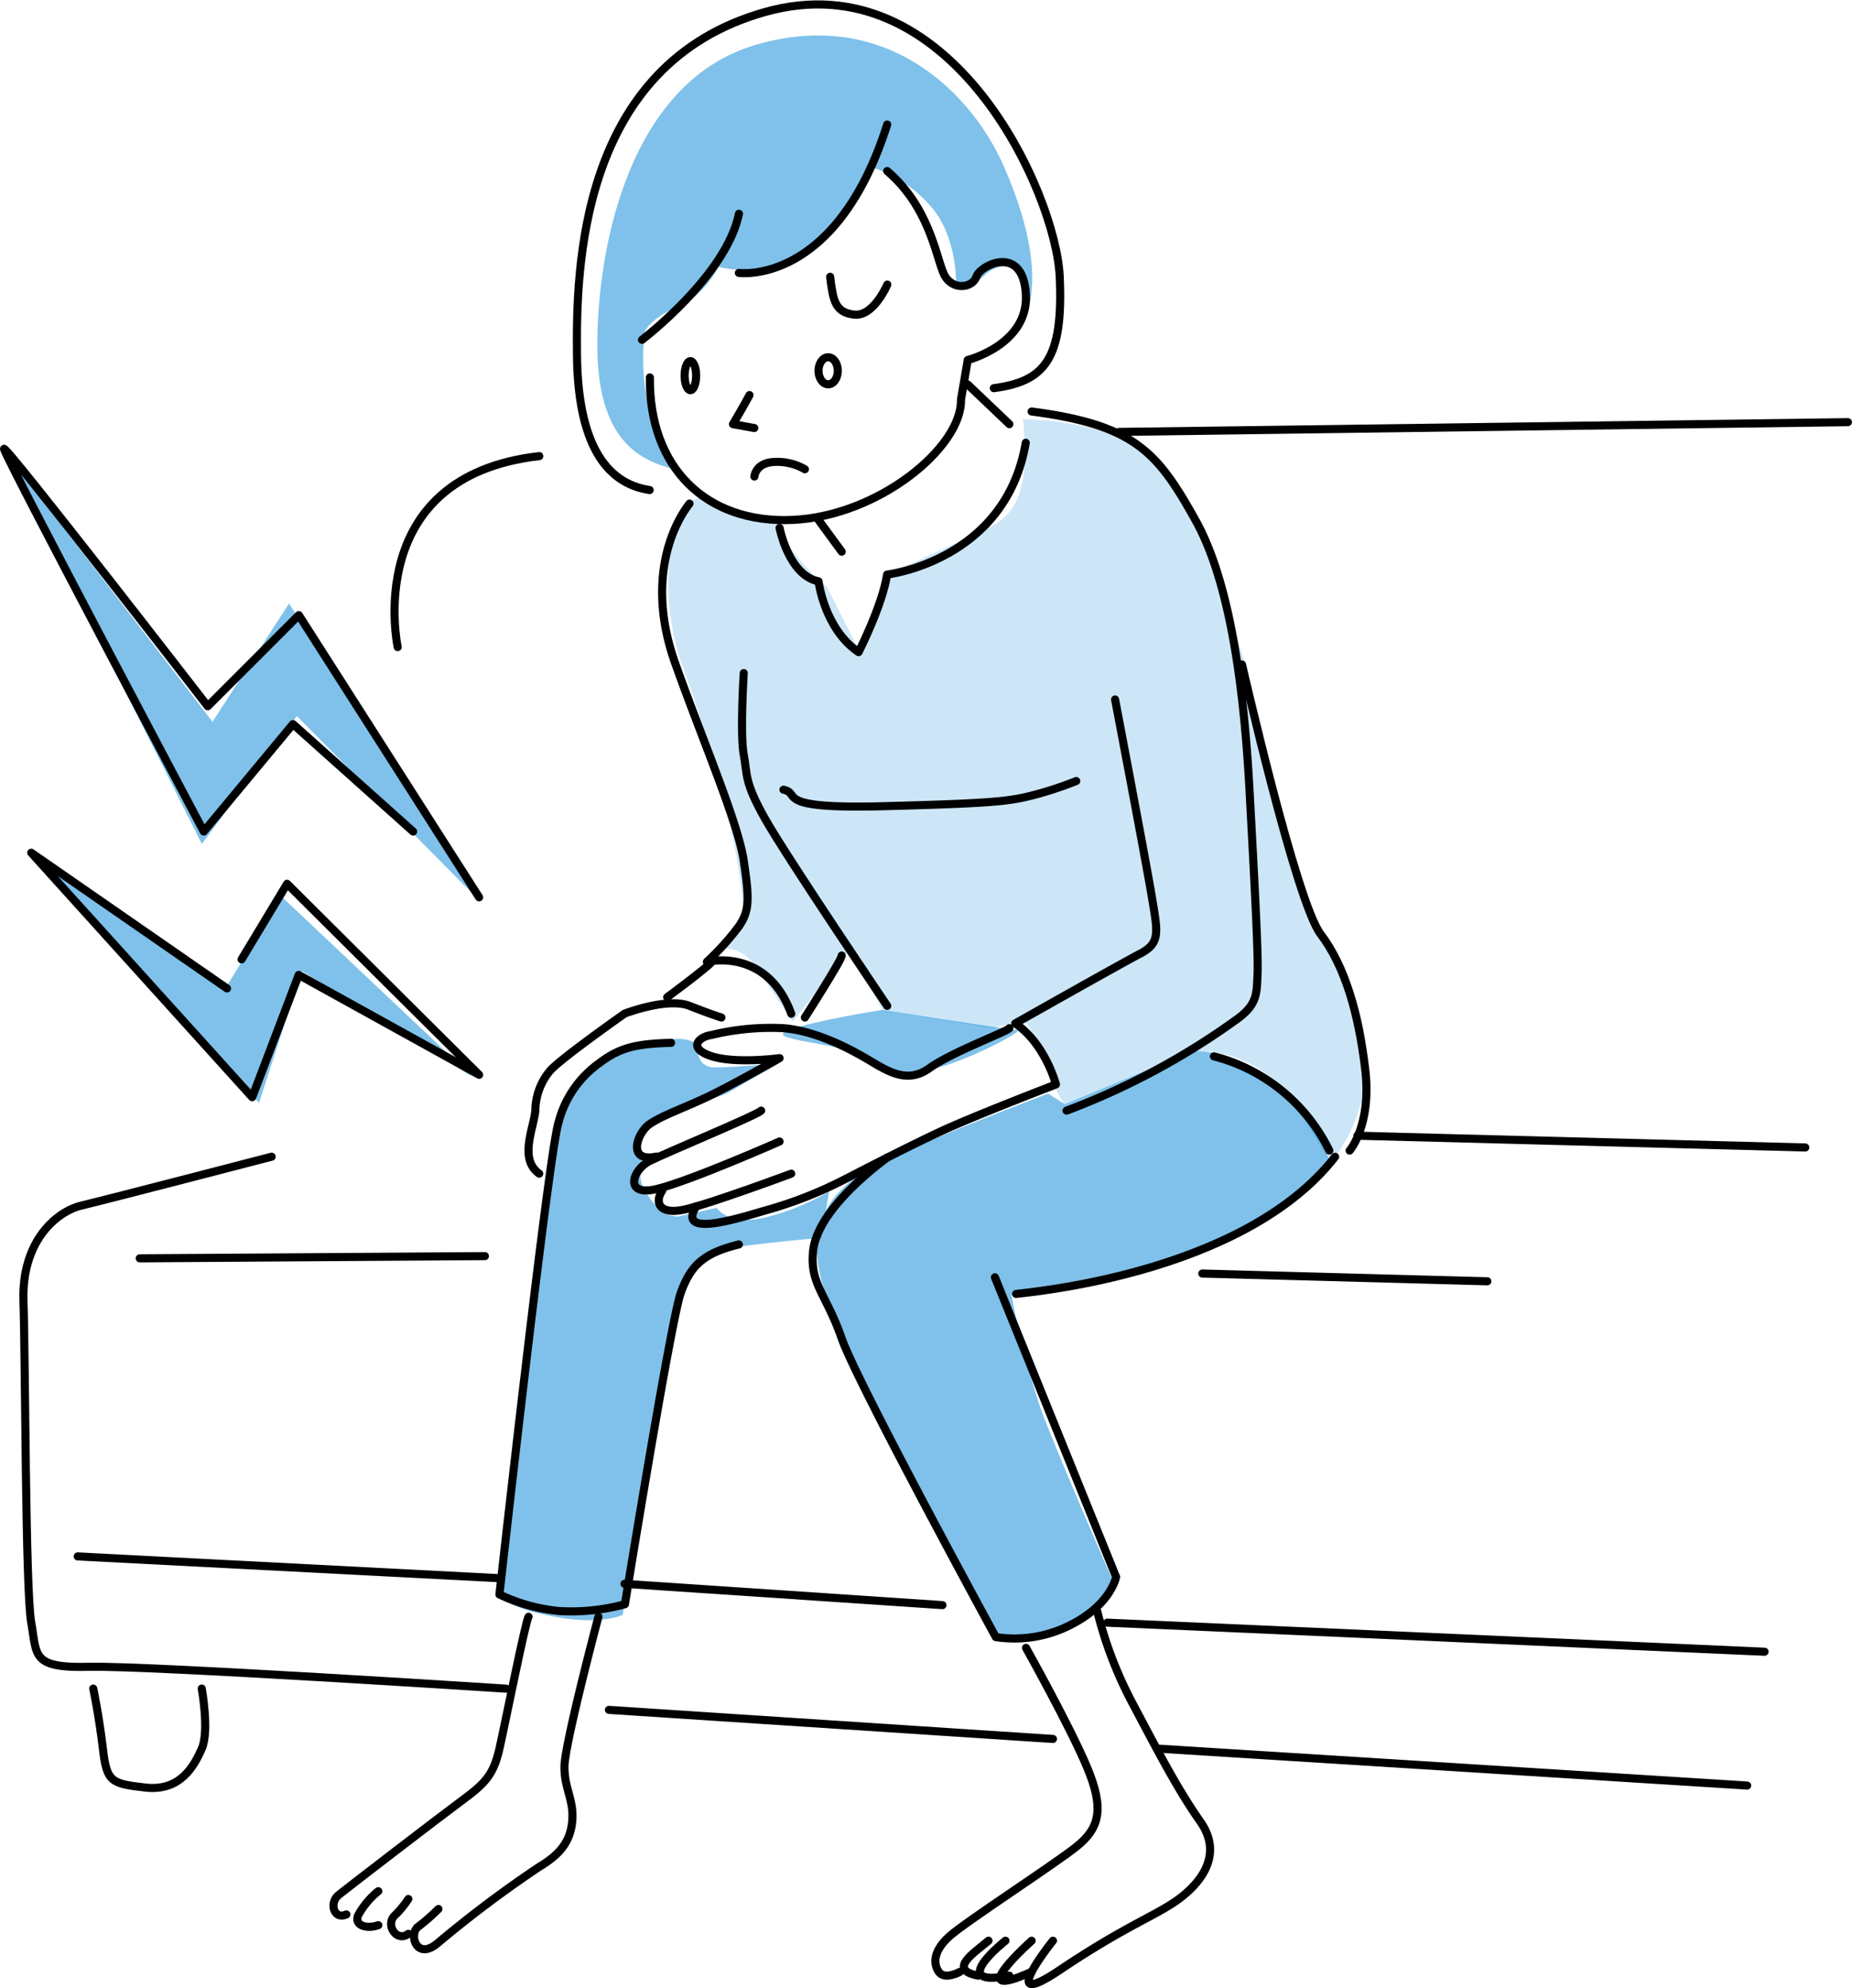 <svg xmlns="http://www.w3.org/2000/svg" width="228.884" height="245.657" viewBox="0 0 228.884 245.657">
  <g id="Layer_2" data-name="Layer 2" transform="translate(0.5 0.548)">
    <g id="Group_462" data-name="Group 462" transform="translate(0 0)">
      <path id="Path_1329" data-name="Path 1329" d="M104.224,37.926c.315.178-.027-.37,0,0,.48,5.745.452,11.011-3.867,13.163s-12.944,5.992-12.944,5.992l-3.236,9.831-4.2-8.268s-5.636-4.676-5.992-8.392a20.553,20.553,0,0,1-5.869-1.44A16.164,16.164,0,0,0,64.4,47.5s-2.4.48-3.359,4.2a30.8,30.8,0,0,0,1.193,17.016,170.46,170.46,0,0,1,6.349,22.049,77.626,77.626,0,0,1,1.083,7.788l-2.989,4.909s2.509-1.083,4.909,2.633,4.2,6.225,4.2,6.225l6.952-8.872,4.072,7.432,13.534,2.276,3.716-.836s1.193.123,2.509,4.2a22.123,22.123,0,0,0,2.756,5.992l15.933-6.6s7.308-.288,11.381,5.306a59.141,59.141,0,0,1,5.512,8.707,20.59,20.59,0,0,0,4.552-12.944c-.247-7.432-3.236-11.5-6.349-17.249s-5.265-20.362-9.708-34.979-9.1-22.885-15.1-24.914A36.788,36.788,0,0,0,104.2,37.926Z" transform="translate(21.719 13.346)" fill="rgba(0,133,215,0.2)"/>
      <path id="Path_1330" data-name="Path 1330" d="M63.442,56.888c-3.469-.96-9.351-2.838-9.461-14.864S57.7,9.143,73.506,4.467s26.6,5.5,30.8,15.206,4.072,16.07,2.043,19.539c0,0,1.563-5.156-.6-6.828s-4.319.96-4.319.96l-3.113.96s.233-5.91-2.989-9.722a16.069,16.069,0,0,0-7.185-4.909S81.062,34.661,68.968,31.9c0,0-1.8,3.592-5.032,4.909S59.863,39.8,59.863,39.8,58.3,49.086,63.456,56.874Z" transform="translate(19.35 0.54)" fill="rgba(0,133,215,0.5)"/>
      <path id="Path_1331" data-name="Path 1331" d="M69.645,95.039c0-.384-.233-1.44-3.113-1.316S58.621,96,55.864,97.672s-3.839,6.952-4.552,10.668-5.992,54.271-5.992,54.271.836,1.44,6.6,2.509,8.392-.233,8.392-.233,6.705-37.5,7.542-40.135.96-4.552,6.115-5.265,10.9-1.193,10.9-1.193l.96-5.745a28.419,28.419,0,0,1-7.912,3.236c-4.552,1.083-5.992-1.193-5.992-1.193l-4.8,1.083s-2.276-.206-2.276-.96a9.088,9.088,0,0,1-2.043-2.756,3.674,3.674,0,0,1-.233-2.139,4.366,4.366,0,0,0-.233-2.646c-.59-1.316-.123-2.509,1.92-3.359s8.872-3.318,8.872-3.318L79.6,96.739s-6.705.6-8.268.48a1.885,1.885,0,0,1-1.673-2.153Z" transform="translate(16.137 34.102)" fill="rgba(0,133,215,0.5)"/>
      <path id="Path_1332" data-name="Path 1332" d="M71.374,93.609c-3.387,1.248,6.829,1.563,9.708,3.359s4.072,2.509,8.625,1.316,10.819-4.676,10.023-4.676S83,91.1,83,91.1,74.61,92.416,71.374,93.609Z" transform="translate(25.555 33.132)" fill="rgba(0,133,215,0.5)"/>
      <path id="Path_1333" data-name="Path 1333" d="M102.344,100.076s-20.006,7.651-22.282,9.324-8.625,5.019-5.389,14.96,20.732,42.287,20.732,42.287,3.236,2.043,8.268-.233a14.6,14.6,0,0,0,6.829-5.745s-7.075-16.18-9.1-21.692a106.272,106.272,0,0,1-3.593-14.013s12.944-1.44,24.078-5.992,15.33-10.188,15.33-10.188-4.2-13.424-16.893-14.013l-15.933,6.6-2.043-1.275Z" transform="translate(26.698 34.494)" fill="rgba(0,133,215,0.5)"/>
      <path id="Path_1334" data-name="Path 1334" d="M57.521,104.74,36.446,91.687l-5.279,16.29L2.77,76.59,27.095,93.716l6.829-11.257Z" transform="translate(0.343 27.746)" fill="rgba(0,133,215,0.5)"/>
      <path id="Path_1335" data-name="Path 1335" d="M59.324,96.391,35.726,59.6,26.265,74.219.5,40.68,24.948,89.316l11.737-15.81Z" transform="translate(-0.5 14.417)" fill="rgba(0,133,215,0.5)"/>
      <path id="Path_1336" data-name="Path 1336" d="M59.214,95.963,36.932,61.094,25.675,72.351S.5,39.8.5,40.553,25.181,87.832,25.181,87.832L36.206,74.559l14.85,13.273" transform="translate(-0.5 14.365)" fill="none" stroke="#000" stroke-linecap="round" stroke-linejoin="round" stroke-width="1"/>
      <path id="Path_1337" data-name="Path 1337" d="M28.948,90.117l5.622-9.338,23.735,23.6-22.3-12.341-5.745,15.11L2.95,76.94l24.2,16.77" transform="translate(0.409 27.876)" fill="none" stroke="#000" stroke-linecap="round" stroke-linejoin="round" stroke-width="1"/>
      <path id="Path_1338" data-name="Path 1338" d="M36.085,64.8s-4.552-21.089,17.5-23.6" transform="translate(12.564 14.61)" fill="none" stroke="#000" stroke-linecap="round" stroke-linejoin="round" stroke-width="1"/>
      <line id="Line_107" data-name="Line 107" y1="1.207" x2="90.087" transform="translate(137.79 51.614)" fill="none" stroke="#000" stroke-linecap="round" stroke-linejoin="round" stroke-width="1"/>
      <line id="Line_108" data-name="Line 108" x2="55.355" y2="1.453" transform="translate(167.257 139.781)" fill="none" stroke="#000" stroke-linecap="round" stroke-linejoin="round" stroke-width="1"/>
      <line id="Line_109" data-name="Line 109" x2="35.226" y2="0.96" transform="translate(148.088 156.811)" fill="none" stroke="#000" stroke-linecap="round" stroke-linejoin="round" stroke-width="1"/>
      <line id="Line_110" data-name="Line 110" x2="81.229" y2="3.592" transform="translate(136.351 199.949)" fill="none" stroke="#000" stroke-linecap="round" stroke-linejoin="round" stroke-width="1"/>
      <line id="Line_111" data-name="Line 111" x2="72.604" y2="4.552" transform="translate(142.823 215.525)" fill="none" stroke="#000" stroke-linecap="round" stroke-linejoin="round" stroke-width="1"/>
      <line id="Line_112" data-name="Line 112" x2="54.875" y2="3.592" transform="translate(74.757 210.726)" fill="none" stroke="#000" stroke-linecap="round" stroke-linejoin="round" stroke-width="1"/>
      <line id="Line_113" data-name="Line 113" x2="39.298" y2="2.633" transform="translate(76.677 195.149)" fill="none" stroke="#000" stroke-linecap="round" stroke-linejoin="round" stroke-width="1"/>
      <line id="Line_114" data-name="Line 114" x2="51.762" y2="2.674" transform="translate(9.105 191.763)" fill="none" stroke="#000" stroke-linecap="round" stroke-linejoin="round" stroke-width="1"/>
      <line id="Line_115" data-name="Line 115" y1="0.274" x2="42.658" transform="translate(16.77 154.658)" fill="none" stroke="#000" stroke-linecap="round" stroke-linejoin="round" stroke-width="1"/>
      <path id="Path_1339" data-name="Path 1339" d="M32.926,104.33s-20.362,5.293-23.488,6.033-7.432,4.429-7.185,11.806.233,35.664.96,39.737,0,5.636,7.185,5.457,51.515,2.7,51.515,2.7" transform="translate(0.147 38.043)" fill="none" stroke="#000" stroke-linecap="round" stroke-linejoin="round" stroke-width="1"/>
      <path id="Path_1340" data-name="Path 1340" d="M8.54,152.26s.713,3.359,1.193,7.432.96,4.319,5.265,4.8,5.992-2.633,6.952-4.8,0-7.432,0-7.432" transform="translate(2.484 55.833)" fill="none" stroke="#000" stroke-linecap="round" stroke-linejoin="round" stroke-width="1"/>
      <path id="Path_1341" data-name="Path 1341" d="M61.124,60.5c-5.636-.836-8.872-6.115-8.981-16.66S52.376,7.905,75.384,1.433s35.939,22.405,36.419,32.7-1.92,12.944-8.145,13.78" transform="translate(18.665 -0.498)" fill="none" stroke="#000" stroke-linecap="round" stroke-linejoin="round" stroke-width="1"/>
      <line id="Line_116" data-name="Line 116" x2="5.156" y2="4.909" transform="translate(119.088 46.952)" fill="none" stroke="#000" stroke-linecap="round" stroke-linejoin="round" stroke-width="1"/>
      <line id="Line_117" data-name="Line 117" x2="2.852" y2="3.894" transform="translate(100.672 63.722)" fill="none" stroke="#000" stroke-linecap="round" stroke-linejoin="round" stroke-width="1"/>
      <path id="Path_1342" data-name="Path 1342" d="M58,34.937S68.421,27.025,69.984,19.36" transform="translate(20.843 6.503)" fill="none" stroke="#000" stroke-linecap="round" stroke-linejoin="round" stroke-width="1"/>
      <path id="Path_1343" data-name="Path 1343" d="M66.73,29.653S78.714,31.326,85.063,11.32" transform="translate(24.084 3.519)" fill="none" stroke="#000" stroke-linecap="round" stroke-linejoin="round" stroke-width="1"/>
      <path id="Path_1344" data-name="Path 1344" d="M88.04,15.51c5.156,4.429,5.992,10.38,6.952,12.615s3.593,1.879,4.072.439,5.745-4.072,6.115,2.153-7.185,8.145-7.185,8.145l-.836,4.909c.123,5.869-10.188,14.384-20.842,14.85S58.587,52.148,58.71,41.014" transform="translate(21.106 5.074)" fill="none" stroke="#000" stroke-linecap="round" stroke-linejoin="round" stroke-width="1"/>
      <path id="Path_1345" data-name="Path 1345" d="M74.96,25.04c.343,2.879.59,4.429,2.989,4.676S82.022,26,82.022,26" transform="translate(27.139 8.612)" fill="none" stroke="#000" stroke-linecap="round" stroke-linejoin="round" stroke-width="1"/>
      <ellipse id="Ellipse_87" data-name="Ellipse 87" cx="0.713" cy="1.796" rx="0.713" ry="1.796" transform="translate(84.109 44.073)" fill="none" stroke="#000" stroke-linecap="round" stroke-linejoin="round" stroke-width="1"/>
      <ellipse id="Ellipse_88" data-name="Ellipse 88" cx="1.193" cy="1.673" rx="1.193" ry="1.673" transform="translate(100.659 43.593)" fill="none" stroke="#000" stroke-linecap="round" stroke-linejoin="round" stroke-width="1"/>
      <path id="Path_1346" data-name="Path 1346" d="M68.243,35.7c-.836,1.563-2.043,3.592-2.043,3.592l2.633.48" transform="translate(23.887 12.568)" fill="none" stroke="#000" stroke-linecap="round" stroke-linejoin="round" stroke-width="1"/>
      <path id="Path_1347" data-name="Path 1347" d="M68.13,43.529s.123-1.673,2.4-1.8a6.848,6.848,0,0,1,3.839.9" transform="translate(24.603 14.804)" fill="none" stroke="#000" stroke-linecap="round" stroke-linejoin="round" stroke-width="1"/>
      <path id="Path_1348" data-name="Path 1348" d="M70.4,50.521s1.124,5.869,4.813,6.6c0,0,.713,5.869,4.95,8.748,0,0,2.934-5.745,3.524-9.585,0,0,14.644-1.673,17.14-16.29" transform="translate(25.446 14.161)" fill="none" stroke="#000" stroke-linecap="round" stroke-linejoin="round" stroke-width="1"/>
      <path id="Path_1349" data-name="Path 1349" d="M93.12,37.18c12.821,1.673,15.577,5.073,20.252,13.438s6.115,22.858,6.705,33.882,1.083,19.882.96,22.282,0,3.716-2.756,5.636a89.766,89.766,0,0,1-20.842,11.148" transform="translate(33.879 13.118)" fill="none" stroke="#000" stroke-linecap="round" stroke-linejoin="round" stroke-width="1"/>
      <path id="Path_1350" data-name="Path 1350" d="M114.784,63.13s3.839,20.129,4.552,24.448,1.083,5.636-1.44,6.952-15.453,8.625-15.453,8.625c3.716,2.509,5.032,7.541,5.032,7.541s-10.3,3.949-14.384,5.869-7.788,3.839-11.5,5.745a51.651,51.651,0,0,1-10.188,4c-4.2,1.261-10.668,3.14-8.392-.548" transform="translate(22.527 22.75)" fill="none" stroke="#000" stroke-linecap="round" stroke-linejoin="round" stroke-width="1"/>
      <path id="Path_1351" data-name="Path 1351" d="M70.75,71.55c2.276.48-1.44,2.4,12.217,2.043s15.577-.6,18.456-1.316a44.687,44.687,0,0,0,5.512-1.8" transform="translate(25.576 25.478)" fill="none" stroke="#000" stroke-linecap="round" stroke-linejoin="round" stroke-width="1"/>
      <path id="Path_1352" data-name="Path 1352" d="M67.228,60.75s-.48,7.583,0,10.092,0,3.236,2.633,7.912,15.1,23.118,15.1,23.118" transform="translate(24.189 21.866)" fill="none" stroke="#000" stroke-linecap="round" stroke-linejoin="round" stroke-width="1"/>
      <path id="Path_1353" data-name="Path 1353" d="M103.568,92.771c-.123.357-7.185,2.989-9.831,4.909s-4.909.6-7.308-.836-6.6-3.716-10.778-4.072a31.049,31.049,0,0,0-8.872.836c-1.687.233-2.989,1.673,0,2.633s8.392.233,8.392.233-5.992,3.4-8.981,4.813-5.512,2.262-7.075,3.332-2.879,4.8.836,4.018" transform="translate(20.676 33.723)" fill="none" stroke="#000" stroke-linecap="round" stroke-linejoin="round" stroke-width="1"/>
      <path id="Path_1354" data-name="Path 1354" d="M72.989,100.18c-.357.48-11.628,5.156-13.78,6.225s-3.236,4.429.836,3.469,15.22-5.882,15.22-5.882" transform="translate(20.58 36.502)" fill="none" stroke="#000" stroke-linecap="round" stroke-linejoin="round" stroke-width="1"/>
      <path id="Path_1355" data-name="Path 1355" d="M59.949,107.944c-.96,1.385-.48,3.071,2.756,2.345s13.177-4.429,13.177-4.429" transform="translate(21.403 38.61)" fill="none" stroke="#000" stroke-linecap="round" stroke-linejoin="round" stroke-width="1"/>
      <path id="Path_1356" data-name="Path 1356" d="M63.2,45.48c-2.509,3.236-5.156,10.188-1.8,19.649s7.788,19.7,8.5,24.476.713,6.2-.6,8.117a34.262,34.262,0,0,1-3.949,4.374s7.432-1.851,10.421,6.417" transform="translate(21.516 16.198)" fill="none" stroke="#000" stroke-linecap="round" stroke-linejoin="round" stroke-width="1"/>
      <path id="Path_1357" data-name="Path 1357" d="M77.232,86.2c.123.357-4.552,7.665-4.552,7.665" transform="translate(26.292 31.313)" fill="none" stroke="#000" stroke-linecap="round" stroke-linejoin="round" stroke-width="1"/>
      <path id="Path_1358" data-name="Path 1358" d="M65.782,86.77c-.48.658-5.512,4.374-5.512,4.374" transform="translate(21.686 31.525)" fill="none" stroke="#000" stroke-linecap="round" stroke-linejoin="round" stroke-width="1"/>
      <path id="Path_1359" data-name="Path 1359" d="M71.614,92.265s-1.193-.357-3.949-1.44-8.021.96-8.021.96-8.021,5.636-9.228,7.075a7.775,7.775,0,0,0-1.8,4.909c-.233,2.276-2.043,5.992.48,7.788" transform="translate(17.047 32.912)" fill="none" stroke="#000" stroke-linecap="round" stroke-linejoin="round" stroke-width="1"/>
      <path id="Path_1360" data-name="Path 1360" d="M66.362,94.07c-4.072.123-6.225.48-8.872,2.509a12.969,12.969,0,0,0-5.032,7.308c-1.193,3.592-7.308,58.344-7.308,58.344a22.037,22.037,0,0,0,7.308,2.043,25.3,25.3,0,0,0,8.2-.836s5.69-35.1,6.9-38.462,2.756-4.909,7.185-5.992" transform="translate(16.073 34.234)" fill="none" stroke="#000" stroke-linecap="round" stroke-linejoin="round" stroke-width="1"/>
      <path id="Path_1361" data-name="Path 1361" d="M82.594,104.41c-4.072,3.071-8.748,7.5-9.16,11.573s1.618,5.265,3.538,10.777,19.046,36.9,19.046,36.9a15.206,15.206,0,0,0,9.351-1.563c4.923-2.523,5.512-5.869,5.512-5.869L95.908,119.205" transform="translate(26.552 38.072)" fill="none" stroke="#000" stroke-linecap="round" stroke-linejoin="round" stroke-width="1"/>
      <path id="Path_1362" data-name="Path 1362" d="M91.72,121.288c.357-.123,27.917-2.153,39.422-16.948" transform="translate(33.36 38.046)" fill="none" stroke="#000" stroke-linecap="round" stroke-linejoin="round" stroke-width="1"/>
      <path id="Path_1363" data-name="Path 1363" d="M109.55,95.29a21.983,21.983,0,0,1,14.26,11.641" transform="translate(39.978 34.687)" fill="none" stroke="#000" stroke-linecap="round" stroke-linejoin="round" stroke-width="1"/>
      <path id="Path_1364" data-name="Path 1364" d="M125.381,120.038s2.756-3.14,1.92-10.092-2.509-12.7-5.512-16.66S112.08,59.98,112.08,59.98" transform="translate(40.917 21.581)" fill="none" stroke="#000" stroke-linecap="round" stroke-linejoin="round" stroke-width="1"/>
      <path id="Path_1365" data-name="Path 1365" d="M54.3,145.79c-.357.48-2.866,13.054-3.593,16.29s-1.8,4.319-4.552,6.349-14.137,10.777-15.33,11.737-.6,3.113.96,2.4" transform="translate(10.52 53.432)" fill="none" stroke="#000" stroke-linecap="round" stroke-linejoin="round" stroke-width="1"/>
      <path id="Path_1366" data-name="Path 1366" d="M34.931,170.52a9.9,9.9,0,0,0-2.509,3.017c-.466,1.289,1.193,1.659,2.509,1.179" transform="translate(11.319 62.611)" fill="none" stroke="#000" stroke-linecap="round" stroke-linejoin="round" stroke-width="1"/>
      <path id="Path_1367" data-name="Path 1367" d="M37.516,171.22a12.048,12.048,0,0,1-1.7,2.057c-1.166,1.166.274,3.332,1.7,2.249" transform="translate(12.45 62.871)" fill="none" stroke="#000" stroke-linecap="round" stroke-linejoin="round" stroke-width="1"/>
      <path id="Path_1368" data-name="Path 1368" d="M40.466,181.9a24.5,24.5,0,0,1-2.509,2.194c-1.193.864-.233,4.347,2.509,1.947a143.868,143.868,0,0,1,12.464-9.351c2.4-1.44,3.839-2.989,4.072-5.636s-.96-3.949-.96-6.705,4.2-18.566,4.2-18.566" transform="translate(13.216 53.428)" fill="none" stroke="#000" stroke-linecap="round" stroke-linejoin="round" stroke-width="1"/>
      <path id="Path_1369" data-name="Path 1369" d="M95.642,148.59s5.375,9.585,7.542,14.74,1.563,7.542-1.316,9.831-13.78,9.338-15.7,11.079-2.043,3.3-1.316,4.374,2.633,0,2.633,0" transform="translate(30.658 54.471)" fill="none" stroke="#000" stroke-linecap="round" stroke-linejoin="round" stroke-width="1"/>
      <path id="Path_1370" data-name="Path 1370" d="M90.055,174.98c-1.851,1.563-5.087,3.592-1.261,4.319" transform="translate(31.611 64.267)" fill="none" stroke="#000" stroke-linecap="round" stroke-linejoin="round" stroke-width="1"/>
      <path id="Path_1371" data-name="Path 1371" d="M91.617,174.98s-7.432,5.869.48,4.319" transform="translate(32.146 64.267)" fill="none" stroke="#000" stroke-linecap="round" stroke-linejoin="round" stroke-width="1"/>
      <path id="Path_1372" data-name="Path 1372" d="M94.173,174.98s-8.748,7.788,0,3.839" transform="translate(32.827 64.267)" fill="none" stroke="#000" stroke-linecap="round" stroke-linejoin="round" stroke-width="1"/>
      <path id="Path_1373" data-name="Path 1373" d="M95.852,185.989s-7.308,9.1.891,3.592,11.916-6.705,14.672-8.748,5.512-5.512,2.633-9.585-5.512-9.228-8.5-14.85a49.534,49.534,0,0,1-4.21-11.079" transform="translate(33.78 53.257)" fill="none" stroke="#000" stroke-linecap="round" stroke-linejoin="round" stroke-width="1"/>
    </g>
  </g>
</svg>
